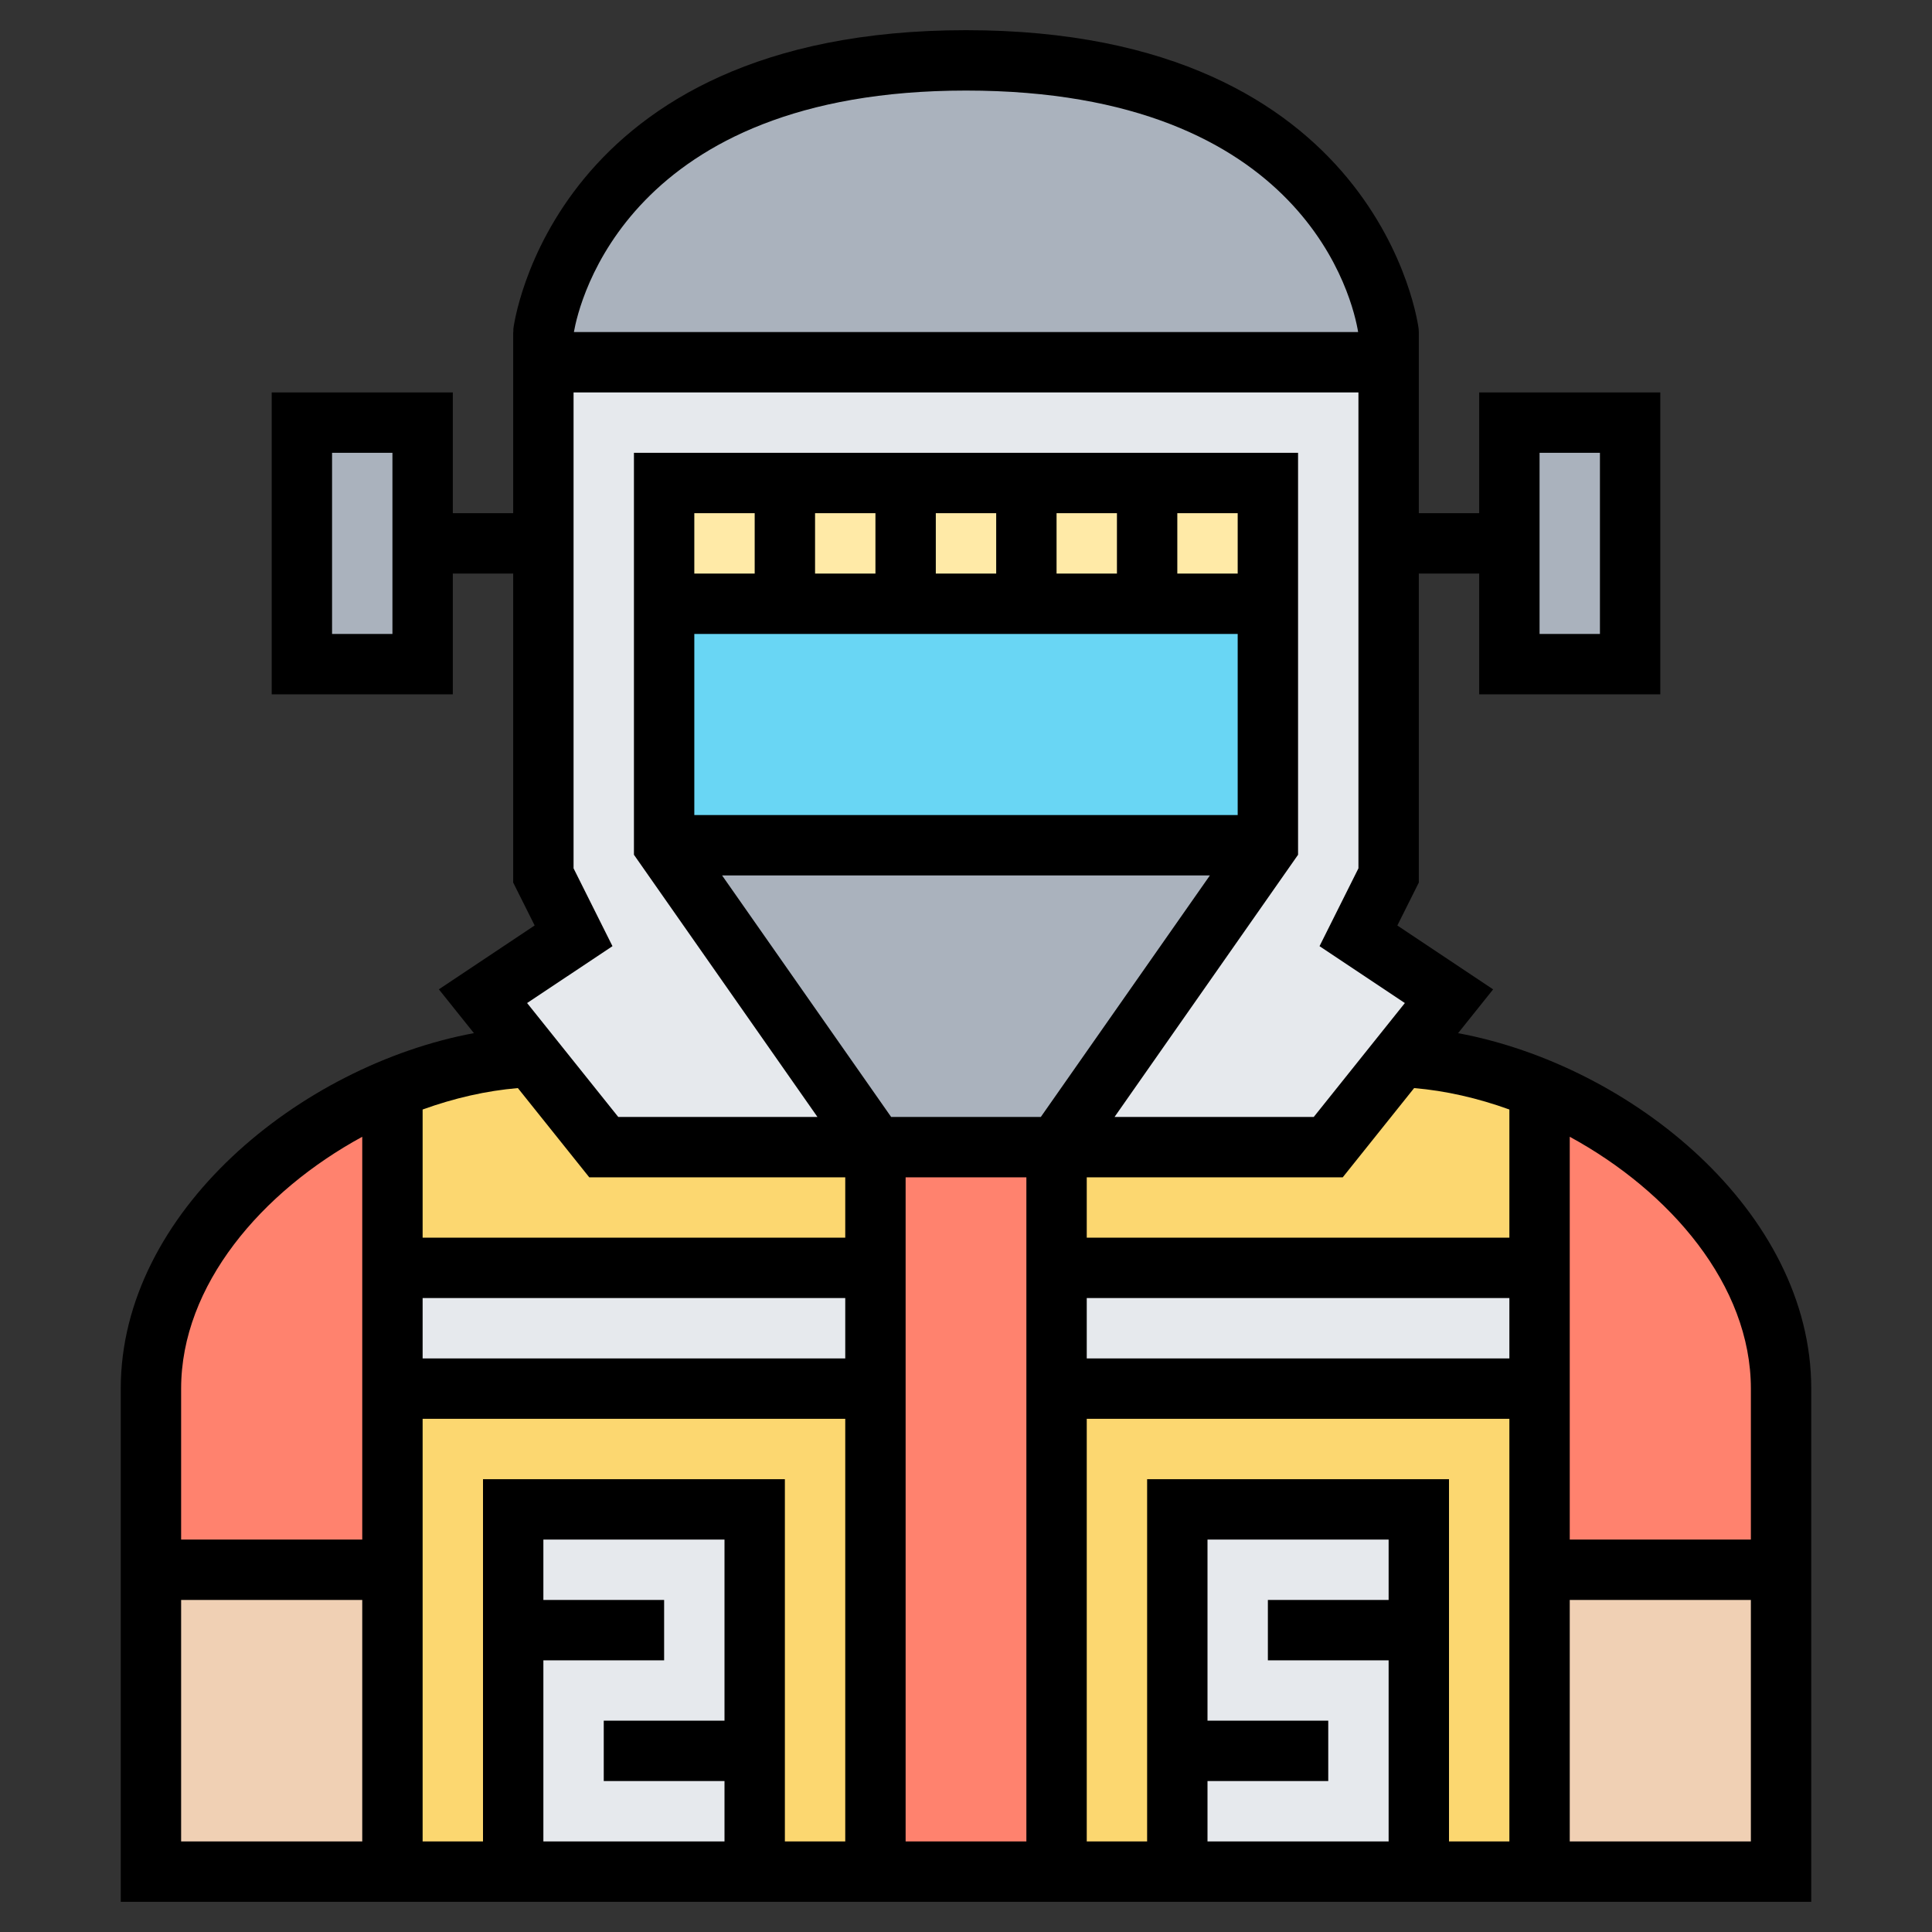 <svg id="Layer_6" enable-background="new 0 0 64 64" height="512" viewBox="0 0 64 64" width="512" xmlns="http://www.w3.org/2000/svg"><rect x="0" y="0" width="64" height="64" fill="#333333" stroke="none"/><g fill="#ff826e"><path d="m59 46v6h-8v-6-4-5.95c4.32 1.77 8 5.6 8 9.95z"/><path d="m35 46v16h-6v-16-4-4h3 3v4z"/><path d="m13 46v6h-8v-6c0-4.35 3.68-8.18 8-9.95v5.95z"/></g><path d="m5 52h8v10h-8z" fill="#f0d0b4"/><path d="m51 52h8v10h-8z" fill="#f0d0b4"/><path d="m13 42h16v4h-16z" fill="#e6e9ed"/><path d="m35 42h16v4h-16z" fill="#e6e9ed"/><path d="m13 46h16v16h-16z" fill="#fcd770"/><path d="m35 46h16v16h-16z" fill="#fcd770"/><path d="m47 54v8h-8v-4-8h8z" fill="#e6e9ed"/><path d="m25 58v4h-8v-8-4h8z" fill="#e6e9ed"/><path d="m29 38v4h-16v-5.95c1.5-.62 3.08-.99 4.61-1.04l2.39 2.99z" fill="#fcd770"/><path d="m51 36.05v5.95h-16v-4h9l2.39-2.99c1.53.05 3.11.42 4.61 1.04z" fill="#fcd770"/><path d="m14 18v4h-4v-8h4z" fill="#aab2bd"/><path d="m54 14v8h-4v-4-4z" fill="#aab2bd"/><path d="m46 11v1h-14-14v-1s1-9 14-9 14 9 14 9z" fill="#aab2bd"/><path d="m45 31 1-2v-11-6h-14-14v6 11l1 2-3 2 1.61 2.01 2.39 2.99h24l2.39-2.99 1.61-2.01z" fill="#e6e9ed"/><path d="m42 28-7 10h-3-3l-7-10h10z" fill="#aab2bd"/><path d="m38 16h-4-2-2-4-4v4h4 4 2 2 4 4v-4z" fill="#ffeaa7"/><path d="m42 20v8h-10-10v-8h4 4 2 2 4z" fill="#69d6f4"/><path d="m48.301 34.225 1.161-1.451-3.173-2.116.711-1.422v-10.236h2v4h6v-10h-6v4h-2v-5-1l-.006-.11c-.012-.099-1.258-9.89-14.994-9.89s-14.982 9.791-14.994 9.89l-.001.11h-.005v6h-2v-4h-6v10h6v-4h2v10.236l.711 1.421-3.173 2.116 1.161 1.451c-5.752 1.071-11.699 5.918-11.699 11.776v17h56v-17c0-5.858-5.947-10.705-11.699-11.775zm2.699-19.225h2v6h-2zm-38 6h-2v-6h2zm45 25v5h-6v-13.343c3.331 1.813 6 4.919 6 8.343zm-18 13h4v-2h-4v-6h6v2h-4v2h4v6h-6zm-2-10v12h-2v-14h14v14h-2v-12zm-20 6h4v-2h-4v-2h6v6h-4v2h4v2h-6zm-2-6v12h-2v-14h14v14h-2v-12zm25-28v6h-18v-6zm0-2h-2v-2h2zm-4 0h-2v-2h2zm-4 0h-2v-2h2zm-4 0h-2v-2h2zm-4 0h-2v-2h2zm15.079 10-5.6 8h-4.959l-5.6-8zm9.921 16h-14v-2h14zm-22 0h-14v-2h14zm2-6h4v22h-4zm20-2.246v4.246h-14v-2h8.48l2.365-2.956c1.042.088 2.109.332 3.155.71zm-18-33.754c11.279 0 12.827 7.005 12.99 8h-25.979c.168-.96 1.782-8 12.989-8zm-11.711 28.343-1.289-2.579v-15.764h26v15.764l-1.289 2.579 2.827 1.884-3.018 3.773h-6.599l6.079-8.685v-7.315-1-5h-22v5 1 7.315l6.079 8.685h-6.599l-3.019-3.773zm-.769 7.657h8.48v2h-14v-4.246c1.046-.378 2.113-.622 3.155-.71zm-7.52-1.343v13.343h-6v-5c0-3.424 2.669-6.53 6-8.343zm-6 15.343h6v8h-6zm46 8v-8h6v8z"/></svg>
